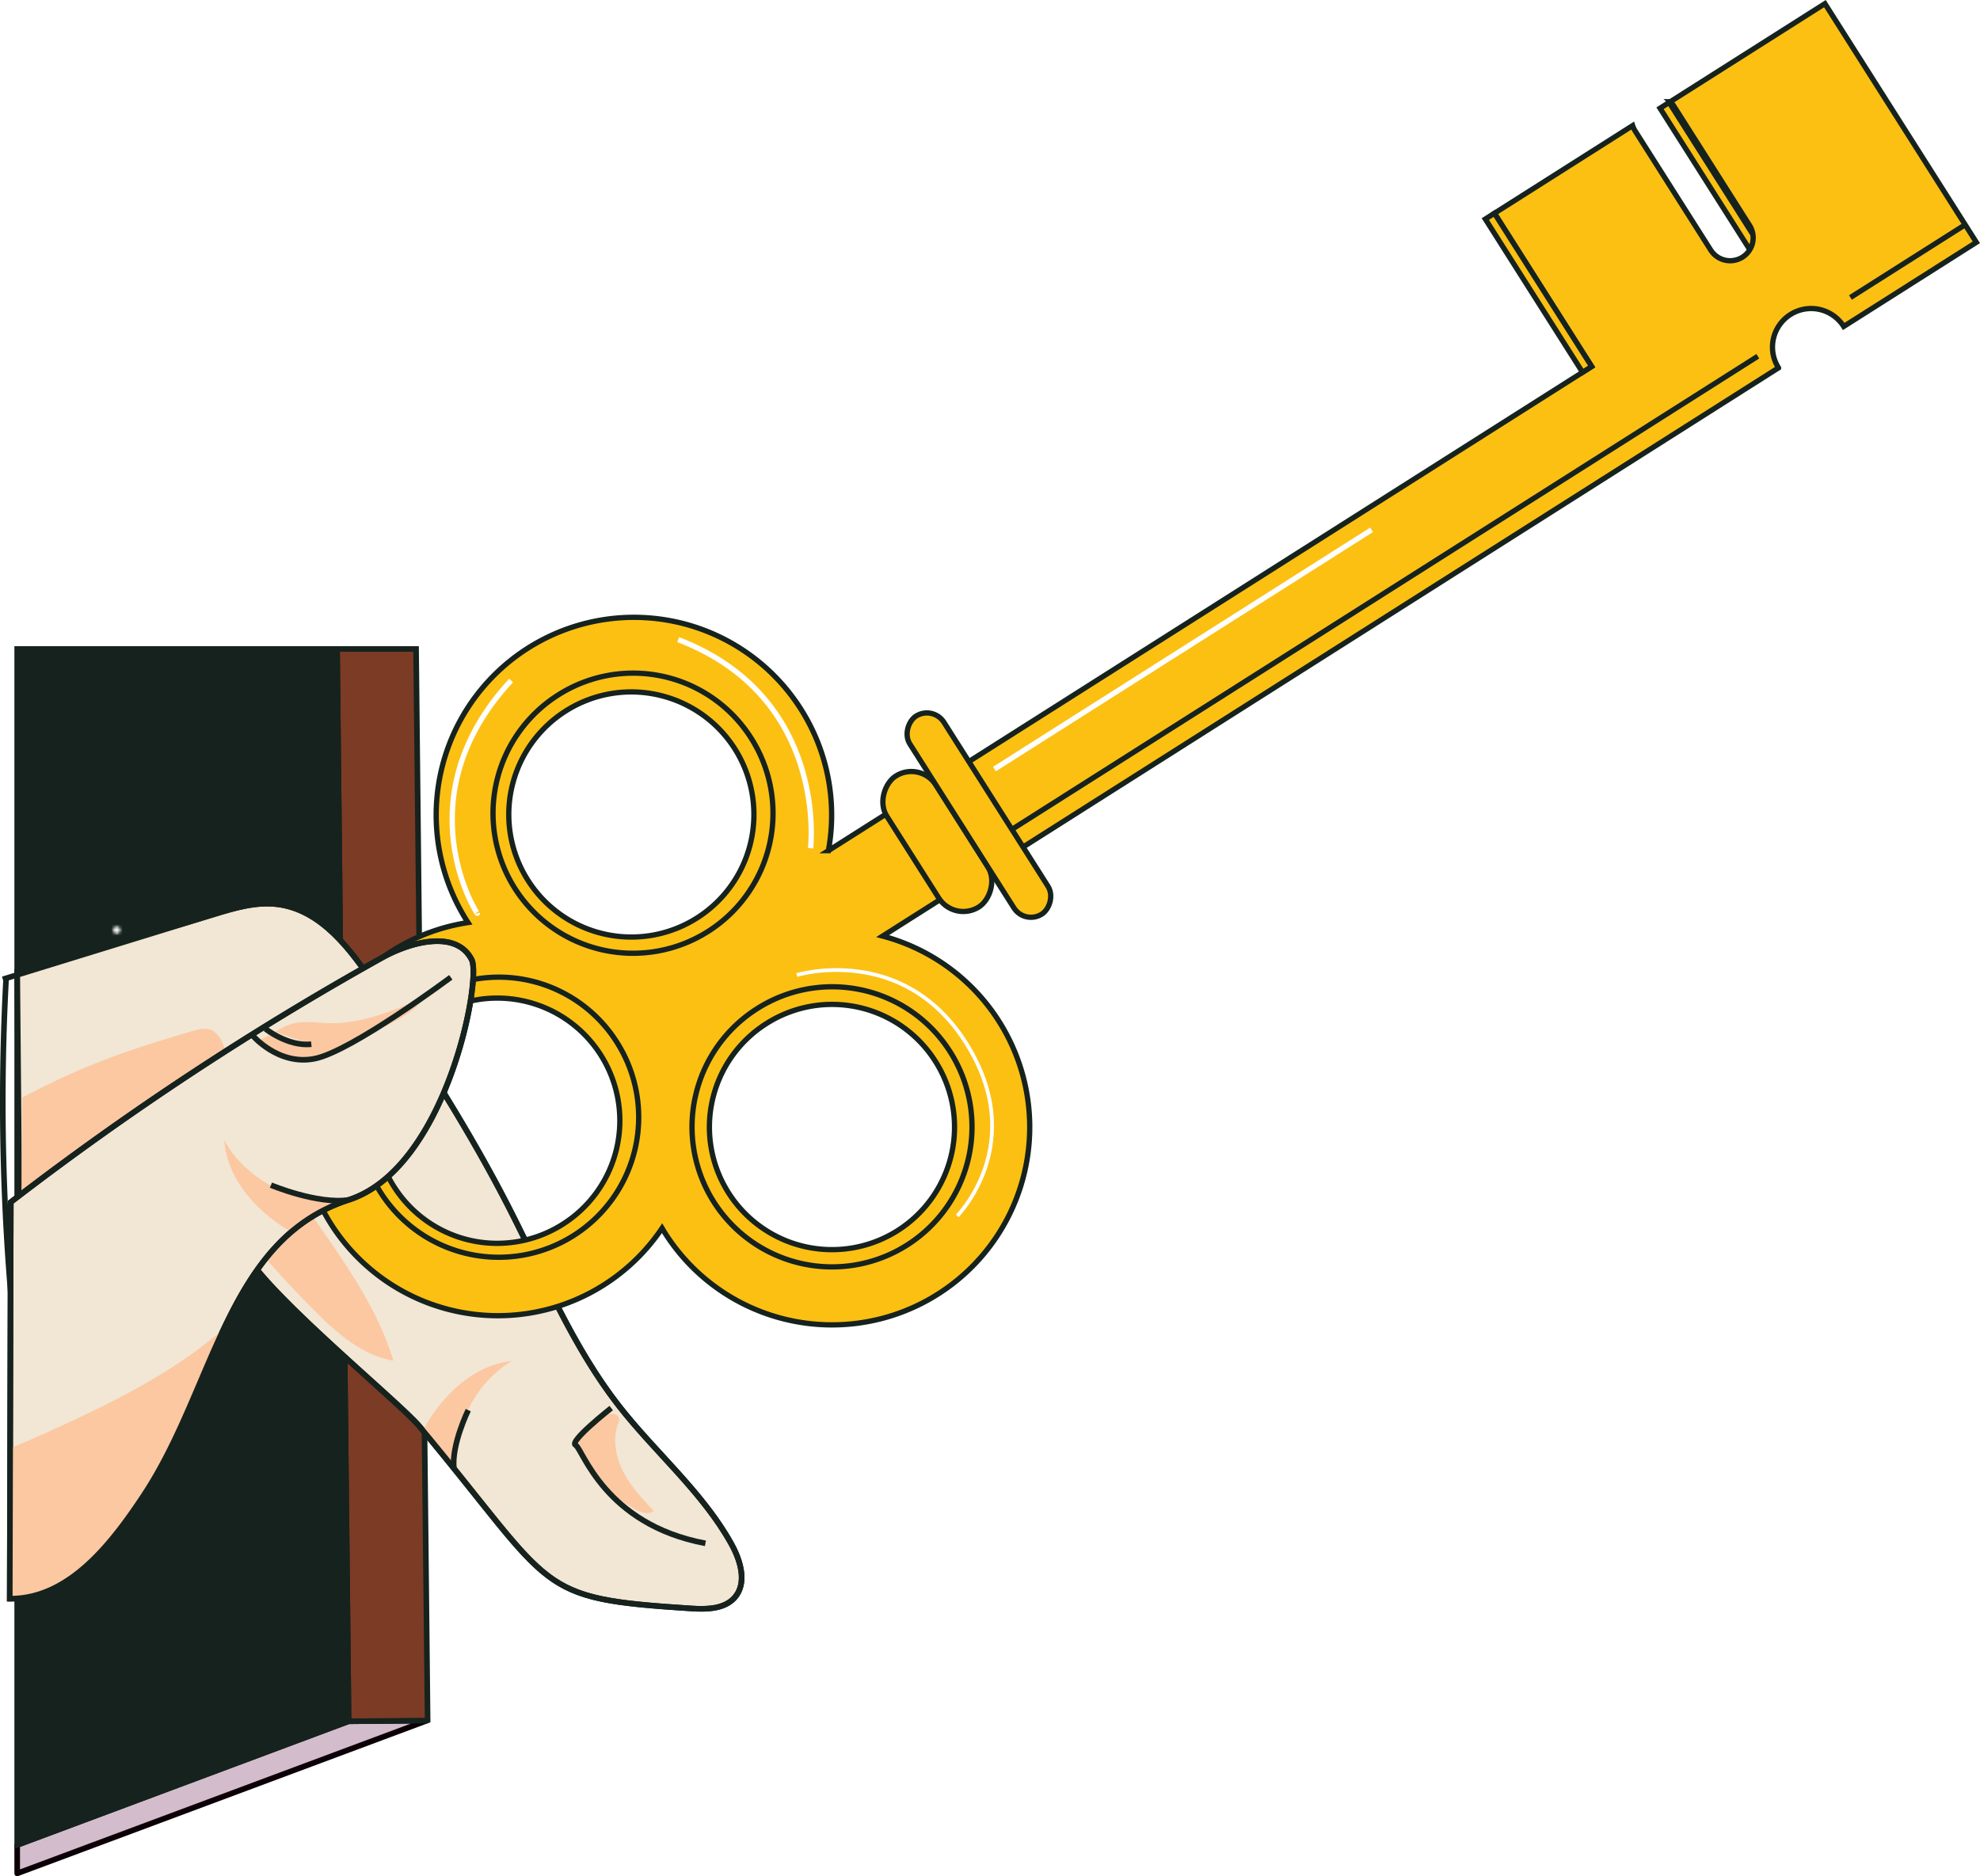 <svg xmlns="http://www.w3.org/2000/svg" xmlns:xlink="http://www.w3.org/1999/xlink" viewBox="0 0 528.732 501.087"><defs><style>.cls-1,.cls-11,.cls-13,.cls-14,.cls-15,.cls-8{fill:none;}.cls-2{fill:#fff;}.cls-3{fill:#d3bccb;stroke:#0c0007;stroke-linecap:round;stroke-linejoin:round;}.cls-3,.cls-4,.cls-8{stroke-width:1.498px;}.cls-4{fill:#7c3b25;}.cls-11,.cls-12,.cls-13,.cls-4,.cls-6,.cls-8,.cls-9{stroke:#16221d;}.cls-11,.cls-12,.cls-13,.cls-14,.cls-15,.cls-4,.cls-6,.cls-8,.cls-9{stroke-miterlimit:10;}.cls-5{clip-path:url(#clip-path);}.cls-6{fill:#16221d;}.cls-12,.cls-13,.cls-14,.cls-6{stroke-width:1.411px;}.cls-7{fill:url(#新增圖樣色票_2);}.cls-9{fill:#f2e6d4;}.cls-11,.cls-9{stroke-width:1.5px;}.cls-10{fill:#fbc8a2;}.cls-12{fill:#fcc013;}.cls-14,.cls-15{stroke:#fff;}</style><clipPath id="clip-path"><polygon class="cls-1" points="93.086 459.702 4.592 492.742 4.592 173.328 90.001 173.328 93.086 459.702"/></clipPath><pattern id="新增圖樣色票_2" data-name="新增圖樣色票 2" width="871.454" height="899.055" patternTransform="translate(1641.56 1549.505) scale(0.745)" patternUnits="userSpaceOnUse" viewBox="0 0 871.454 899.055"><rect class="cls-1" width="871.454" height="899.055"/><circle class="cls-2" cx="88.928" cy="2.435" r="1.27"/><circle class="cls-2" cx="186.44" cy="57.78" r="1.27"/><circle class="cls-2" cx="310.184" cy="1.27" r="1.27"/><circle class="cls-2" cx="355.551" cy="83.916" r="1.27"/><circle class="cls-2" cx="389.39" cy="124.049" r="1.27"/><circle class="cls-2" cx="403.06" cy="8.401" r="1.27"/><circle class="cls-2" cx="627.119" cy="186.341" r="1.27"/><circle class="cls-2" cx="585.867" cy="110.673" r="1.27"/><circle class="cls-2" cx="842.233" cy="71.994" r="1.27"/><circle class="cls-2" cx="25.04" cy="189.855" r="1.27"/><circle class="cls-2" cx="130.086" cy="192.889" r="1.27"/><circle class="cls-2" cx="247.875" cy="195.894" r="1.27"/><circle class="cls-2" cx="349.823" cy="198.586" r="1.27"/><circle class="cls-2" cx="454.381" cy="53.525" r="1.27"/><circle class="cls-2" cx="540.14" cy="149.468" r="1.27"/><circle class="cls-2" cx="515.247" cy="77.089" r="1.27"/><circle class="cls-2" cx="660.284" cy="166.245" r="1.27"/><circle class="cls-2" cx="735.964" cy="189.512" r="1.27"/><circle class="cls-2" cx="1.27" cy="236.367" r="1.27"/><circle class="cls-2" cx="239.505" cy="184.992" r="1.27"/><circle class="cls-2" cx="144.329" cy="165.275" r="1.27"/><circle class="cls-2" cx="323.746" cy="293.559" r="1.27"/><circle class="cls-2" cx="334.442" cy="174.076" r="1.27"/><circle class="cls-2" cx="535.811" cy="129.941" r="1.27"/><circle class="cls-2" cx="611.049" cy="291.749" r="1.27"/><circle class="cls-2" cx="751.884" cy="245.398" r="1.27"/><circle class="cls-2" cx="662.158" cy="197.801" r="1.27"/><circle class="cls-2" cx="68.226" cy="372.431" r="1.27"/><circle class="cls-2" cx="272.257" cy="339.445" r="1.27"/><circle class="cls-2" cx="227.666" cy="231.196" r="1.27"/><circle class="cls-2" cx="369.267" cy="222.393" r="1.27"/><circle class="cls-2" cx="339.433" cy="285.437" r="1.27"/><circle class="cls-2" cx="458.331" cy="206.722" r="1.27"/><circle class="cls-2" cx="525.483" cy="398.648" r="1.27"/><circle class="cls-2" cx="655.447" cy="286.553" r="1.27"/><circle class="cls-2" cx="706.376" cy="402.711" r="1.27"/><circle class="cls-2" cx="156.187" cy="501.045" r="1.27"/><circle class="cls-2" cx="99.458" cy="425.405" r="1.27"/><circle class="cls-2" cx="312.138" cy="298.571" r="1.27"/><circle class="cls-2" cx="427.866" cy="437.833" r="1.27"/><circle class="cls-2" cx="498.11" cy="376.195" r="1.27"/><circle class="cls-2" cx="555.906" cy="277.397" r="1.27"/><circle class="cls-2" cx="618.107" cy="436.14" r="1.27"/><circle class="cls-2" cx="717.826" cy="346.75" r="1.27"/><circle class="cls-2" cx="703.758" cy="363.374" r="1.27"/><circle class="cls-2" cx="61.767" cy="515.612" r="1.27"/><circle class="cls-2" cx="184.33" cy="571.039" r="1.27"/><circle class="cls-2" cx="293.251" cy="454.977" r="1.27"/><circle class="cls-2" cx="357.445" cy="455.815" r="1.27"/><circle class="cls-2" cx="450.819" cy="474.461" r="1.27"/><circle class="cls-2" cx="438.037" cy="582.859" r="1.27"/><circle class="cls-2" cx="498.504" cy="488.815" r="1.27"/><circle class="cls-2" cx="644.008" cy="507.17" r="1.27"/><circle class="cls-2" cx="795.379" cy="430.339" r="1.27"/><circle class="cls-2" cx="29.564" cy="596.28" r="1.27"/><circle class="cls-2" cx="217.999" cy="506.826" r="1.27"/><circle class="cls-2" cx="246.049" cy="529.299" r="1.27"/><circle class="cls-2" cx="314.062" cy="439.592" r="1.27"/><circle class="cls-2" cx="422.589" cy="421.406" r="1.27"/><circle class="cls-2" cx="558.422" cy="574.639" r="1.27"/><circle class="cls-2" cx="516.456" cy="603.188" r="1.27"/><circle class="cls-2" cx="625.805" cy="449.478" r="1.27"/><circle class="cls-2" cx="765.119" cy="611.984" r="1.27"/><circle class="cls-2" cx="77.802" cy="701.397" r="1.27"/><circle class="cls-2" cx="192.163" cy="585.645" r="1.27"/><circle class="cls-2" cx="327.761" cy="636.188" r="1.27"/><circle class="cls-2" cx="398.397" cy="700.017" r="1.27"/><circle class="cls-2" cx="422.996" cy="550.153" r="1.27"/><circle class="cls-2" cx="516.18" cy="589.529" r="1.27"/><circle class="cls-2" cx="547.036" cy="626.42" r="1.27"/><circle class="cls-2" cx="650.06" cy="521.324" r="1.27"/><circle class="cls-2" cx="806.943" cy="475.539" r="1.27"/><circle class="cls-2" cx="57.489" cy="678.648" r="1.27"/><circle class="cls-2" cx="190.142" cy="771.554" r="1.27"/><circle class="cls-2" cx="159.132" cy="774.685" r="1.27"/><circle class="cls-2" cx="362.806" cy="704.501" r="1.27"/><circle class="cls-2" cx="471.014" cy="765.215" r="1.27"/><circle class="cls-2" cx="574.392" cy="607.111" r="1.27"/><circle class="cls-2" cx="605.845" cy="683.695" r="1.27"/><circle class="cls-2" cx="730.549" cy="644.082" r="1.27"/><circle class="cls-2" cx="796.419" cy="740.204" r="1.27"/><circle class="cls-2" cx="49.764" cy="706.638" r="1.27"/><circle class="cls-2" cx="214.212" cy="897.786" r="1.27"/><circle class="cls-2" cx="151.296" cy="677.323" r="1.27"/><circle class="cls-2" cx="293.45" cy="844.943" r="1.27"/><circle class="cls-2" cx="344.141" cy="875.784" r="1.27"/><circle class="cls-2" cx="457.804" cy="692.884" r="1.27"/><circle class="cls-2" cx="588.301" cy="835.089" r="1.27"/><circle class="cls-2" cx="652.178" cy="848.62" r="1.27"/><circle class="cls-2" cx="870.184" cy="718.643" r="1.27"/></pattern></defs><g id="Layer_1" data-name="Layer 1"><polygon class="cls-3" points="114.005 459.52 4.592 500.338 4.592 492.742 93.086 459.702 114.005 459.52"/><polygon class="cls-4" points="90.001 173.328 111.106 173.328 114.19 459.451 114.005 459.52 93.086 459.702 90.001 173.328"/><g class="cls-5"><polygon class="cls-6" points="93.086 459.702 4.592 492.742 4.592 173.328 90.001 173.328 93.086 459.702"/><polygon class="cls-7" points="93.086 459.702 4.592 492.742 4.592 173.328 90.001 173.328 93.086 459.702"/></g><polygon class="cls-8" points="93.086 459.702 4.592 492.742 4.592 173.328 90.001 173.328 93.086 459.702"/><path class="cls-9" d="M5.61,371.359c14.97-1.878,43.927-37.458,58.9-39.337,1.064,9.022,41.682,41.943,47.5,48.918,36.73,44.037,30.268,45.906,72.63,48.635,4.127.266,8.87.172,11.579-2.954,3.343-3.858,1.549-9.851-.934-14.31-7.736-13.891-20.293-24.37-30.065-36.912-12.371-15.878-20.079-34.782-29.233-52.708-10.515-20.592-23.054-40.078-35.83-59.35-6.451-9.732-14.362-20.323-25.941-21.826-5.832-.757-11.666,1-17.286,2.726-18.726,5.768-33.609,9.346-52.335,15.114Z"/><path class="cls-10" d="M5.687,324.73a2.467,2.467,0,0,0,1.675-.483c6.69-3.874,13.256-8.127,20.59-10.57s15.727-2.885,22.534.779c5.248,2.824,8.992,7.728,12.721,12.378a286.53,286.53,0,0,0,20.81,23.23c5.961,5.966,12.694,11.929,21.012,13.319-6.247-20.831-22.356-37.064-32.665-56.213-4.911-9.12-8.491-18.887-12.819-28.3a7.261,7.261,0,0,0-2.727-3.6c-1.656-.9-3.694-.41-5.5.12-17.721,5.193-29.052,9.155-45.4,17.74Z"/><path class="cls-10" d="M136.756,363.458s-16.2,8.249-14.886,30.663l-8.553-12.7S121.393,365.146,136.756,363.458Z"/><path class="cls-11" d="M.749,261.544l56.178-17.3c5.62-1.731,11.454-3.483,17.286-2.726,11.579,1.5,19.49,12.094,25.941,21.826,12.776,19.272,25.315,38.758,35.83,59.35,9.154,17.926,16.862,36.83,29.233,52.708,9.772,12.542,22.329,23.021,30.065,36.912,2.483,4.459,4.277,10.452.934,14.31-2.709,3.126-7.452,3.22-11.579,2.954-42.362-2.729-35.9-4.6-72.63-48.635-5.818-6.975-46.436-39.9-47.5-48.918-14.97,1.879-43.927,37.459-58.9,39.337a613.509,613.509,0,0,1-4-109.559"/><rect class="cls-12" x="433.255" y="47.157" width="48.466" height="2.88" transform="translate(661.531 460.935) rotate(-122.392)"/><path class="cls-12" d="M447,28.351l20.191,31.826a6.147,6.147,0,1,1-10.381,6.586L436.621,34.937a6.115,6.115,0,0,1-.648-1.389l-36.9,23.413,25.963,40.924L240.966,214.66l14.477,22.82L439.509,120.705l35.417-22.469a10.312,10.312,0,1,1,17.415-11.049l35.417-22.469L487.318.974l-41.3,26.2A6.148,6.148,0,0,1,447,28.351Z"/><path class="cls-12" d="M124.705,245.971c.091.143.189.278.281.42A52.8,52.8,0,1,0,176.8,328.01c.259.435.508.873.781,1.3A52.8,52.8,0,1,0,235.7,250l24.96-15.836-14.477-22.819-24.969,15.841a52.8,52.8,0,1,0-96.513,18.782ZM105.15,316.819a32.729,32.729,0,1,1,45.179,10.106A32.631,32.631,0,0,1,105.15,316.819Zm144.658-33.33a32.729,32.729,0,1,1-45.179-10.106A32.627,32.627,0,0,1,249.808,283.489Zm-73.718-97.82a32.729,32.729,0,1,1-25.025,4.218A32.624,32.624,0,0,1,176.09,185.669Z"/><rect class="cls-12" x="229.592" y="216.974" width="41.415" height="15.533" rx="7.767" transform="translate(194.615 556.49) rotate(-122.392)"/><rect class="cls-12" x="230.083" y="212.305" width="62.65" height="10.777" rx="5.389" transform="translate(217.625 555.047) rotate(-122.392)"/><path class="cls-13" d="M253.75,280.946a37.383,37.383,0,1,1-51.6-11.543A37.271,37.271,0,0,1,253.75,280.946Z"/><path class="cls-13" d="M200.608,197.181a37.384,37.384,0,1,1-51.6-11.542A37.271,37.271,0,0,1,200.608,197.181Z"/><path class="cls-13" d="M164.742,278.378a37.382,37.382,0,1,1-51.6-11.543A37.267,37.267,0,0,1,164.742,278.378Z"/><path class="cls-14" d="M127.472,243.919c.17.664-20.133-30.7,9.01-62.177"/><path class="cls-14" d="M216.449,226.534s4.883-40.288-35.342-55.707"/><path class="cls-15" d="M255.607,324.726s19.282-19.3,2.391-46.136S212.765,260.4,212.765,260.4"/><line class="cls-13" x1="270.213" y1="221.513" x2="469.405" y2="95.142"/><line class="cls-13" x1="494.133" y1="79.454" x2="524.493" y2="60.193"/><rect class="cls-12" x="386.602" y="76.754" width="48.466" height="2.88" transform="translate(564.893 466.994) rotate(-122.392)"/><line class="cls-14" x1="265.547" y1="205.396" x2="366.264" y2="141.499"/><path class="cls-9" d="M2.605,426.957c15.78.129,27.134-14.532,35.834-27.7,18.846-28.521,22.109-68.309,54.647-78.794,26.138-8.423,35.565-58.843,32.883-64.14-4.061-8.022-16.138-4.9-23.992-.523a803.708,803.708,0,0,0-99.1,65.258Z"/><path class="cls-10" d="M59.874,304.49S67.554,320.967,90,320.435l-12.988,8.106S61.026,319.9,59.874,304.49Z"/><path class="cls-10" d="M2.707,386.8l-.1,40.158c15.78.129,27.134-14.532,35.834-27.7,9.07-13.726,14.535-30.055,21.386-44.478C46.313,366.708,29.5,374.854,12.95,382.373,9.607,383.891,6.184,385.4,2.707,386.8Z"/><path class="cls-11" d="M2.605,426.957c15.78.129,27.134-14.532,35.834-27.7,18.846-28.521,22.109-68.309,54.647-78.794,26.138-8.423,35.565-58.843,32.883-64.14-4.061-8.022-16.138-4.9-23.992-.523a803.708,803.708,0,0,0-99.1,65.258Z"/><path class="cls-9" d="M72.355,316.515s12.4,5.187,20.731,3.95"/><path class="cls-9" d="M125.037,376.609s-4.525,9.225-3.825,15.592"/><path class="cls-10" d="M68.424,277.815A15.413,15.413,0,0,0,81.543,283a28.94,28.94,0,0,0,8.712-2.846q7.31-3.324,14.439-7.029c3.206-1.667,6.544-3.541,8.347-6.672-8.04,3.473-16.4,7.012-25.154,6.811-3.41-.079-6.909-.719-10.177.261-3.021.906-5.5,3.105-8.449,4.216"/><path class="cls-11" d="M67.205,276.274s6.931,8.446,16.839,6.465,36.33-21.726,36.33-21.726"/><path class="cls-9" d="M70.889,274.77s5.973,4.771,12.248,4.111"/><path class="cls-10" d="M165.426,379.358c-1.944,4.15-1.232,9.153.783,13.268s5.2,7.524,8.33,10.867c-1.283,1.179-3.339.462-4.859-.39a47.561,47.561,0,0,1-9.878-7.381,17.758,17.758,0,0,1-4.721-6.7,8,8,0,0,1,1.166-7.805,12.166,12.166,0,0,1,3.6-2.482c1.625-.851,3.692-1.673,5.172-.59"/><path class="cls-11" d="M163.216,376.06s-11.4,8.961-9.516,9.885,7.561,21.136,34.67,26.238"/></g></svg>